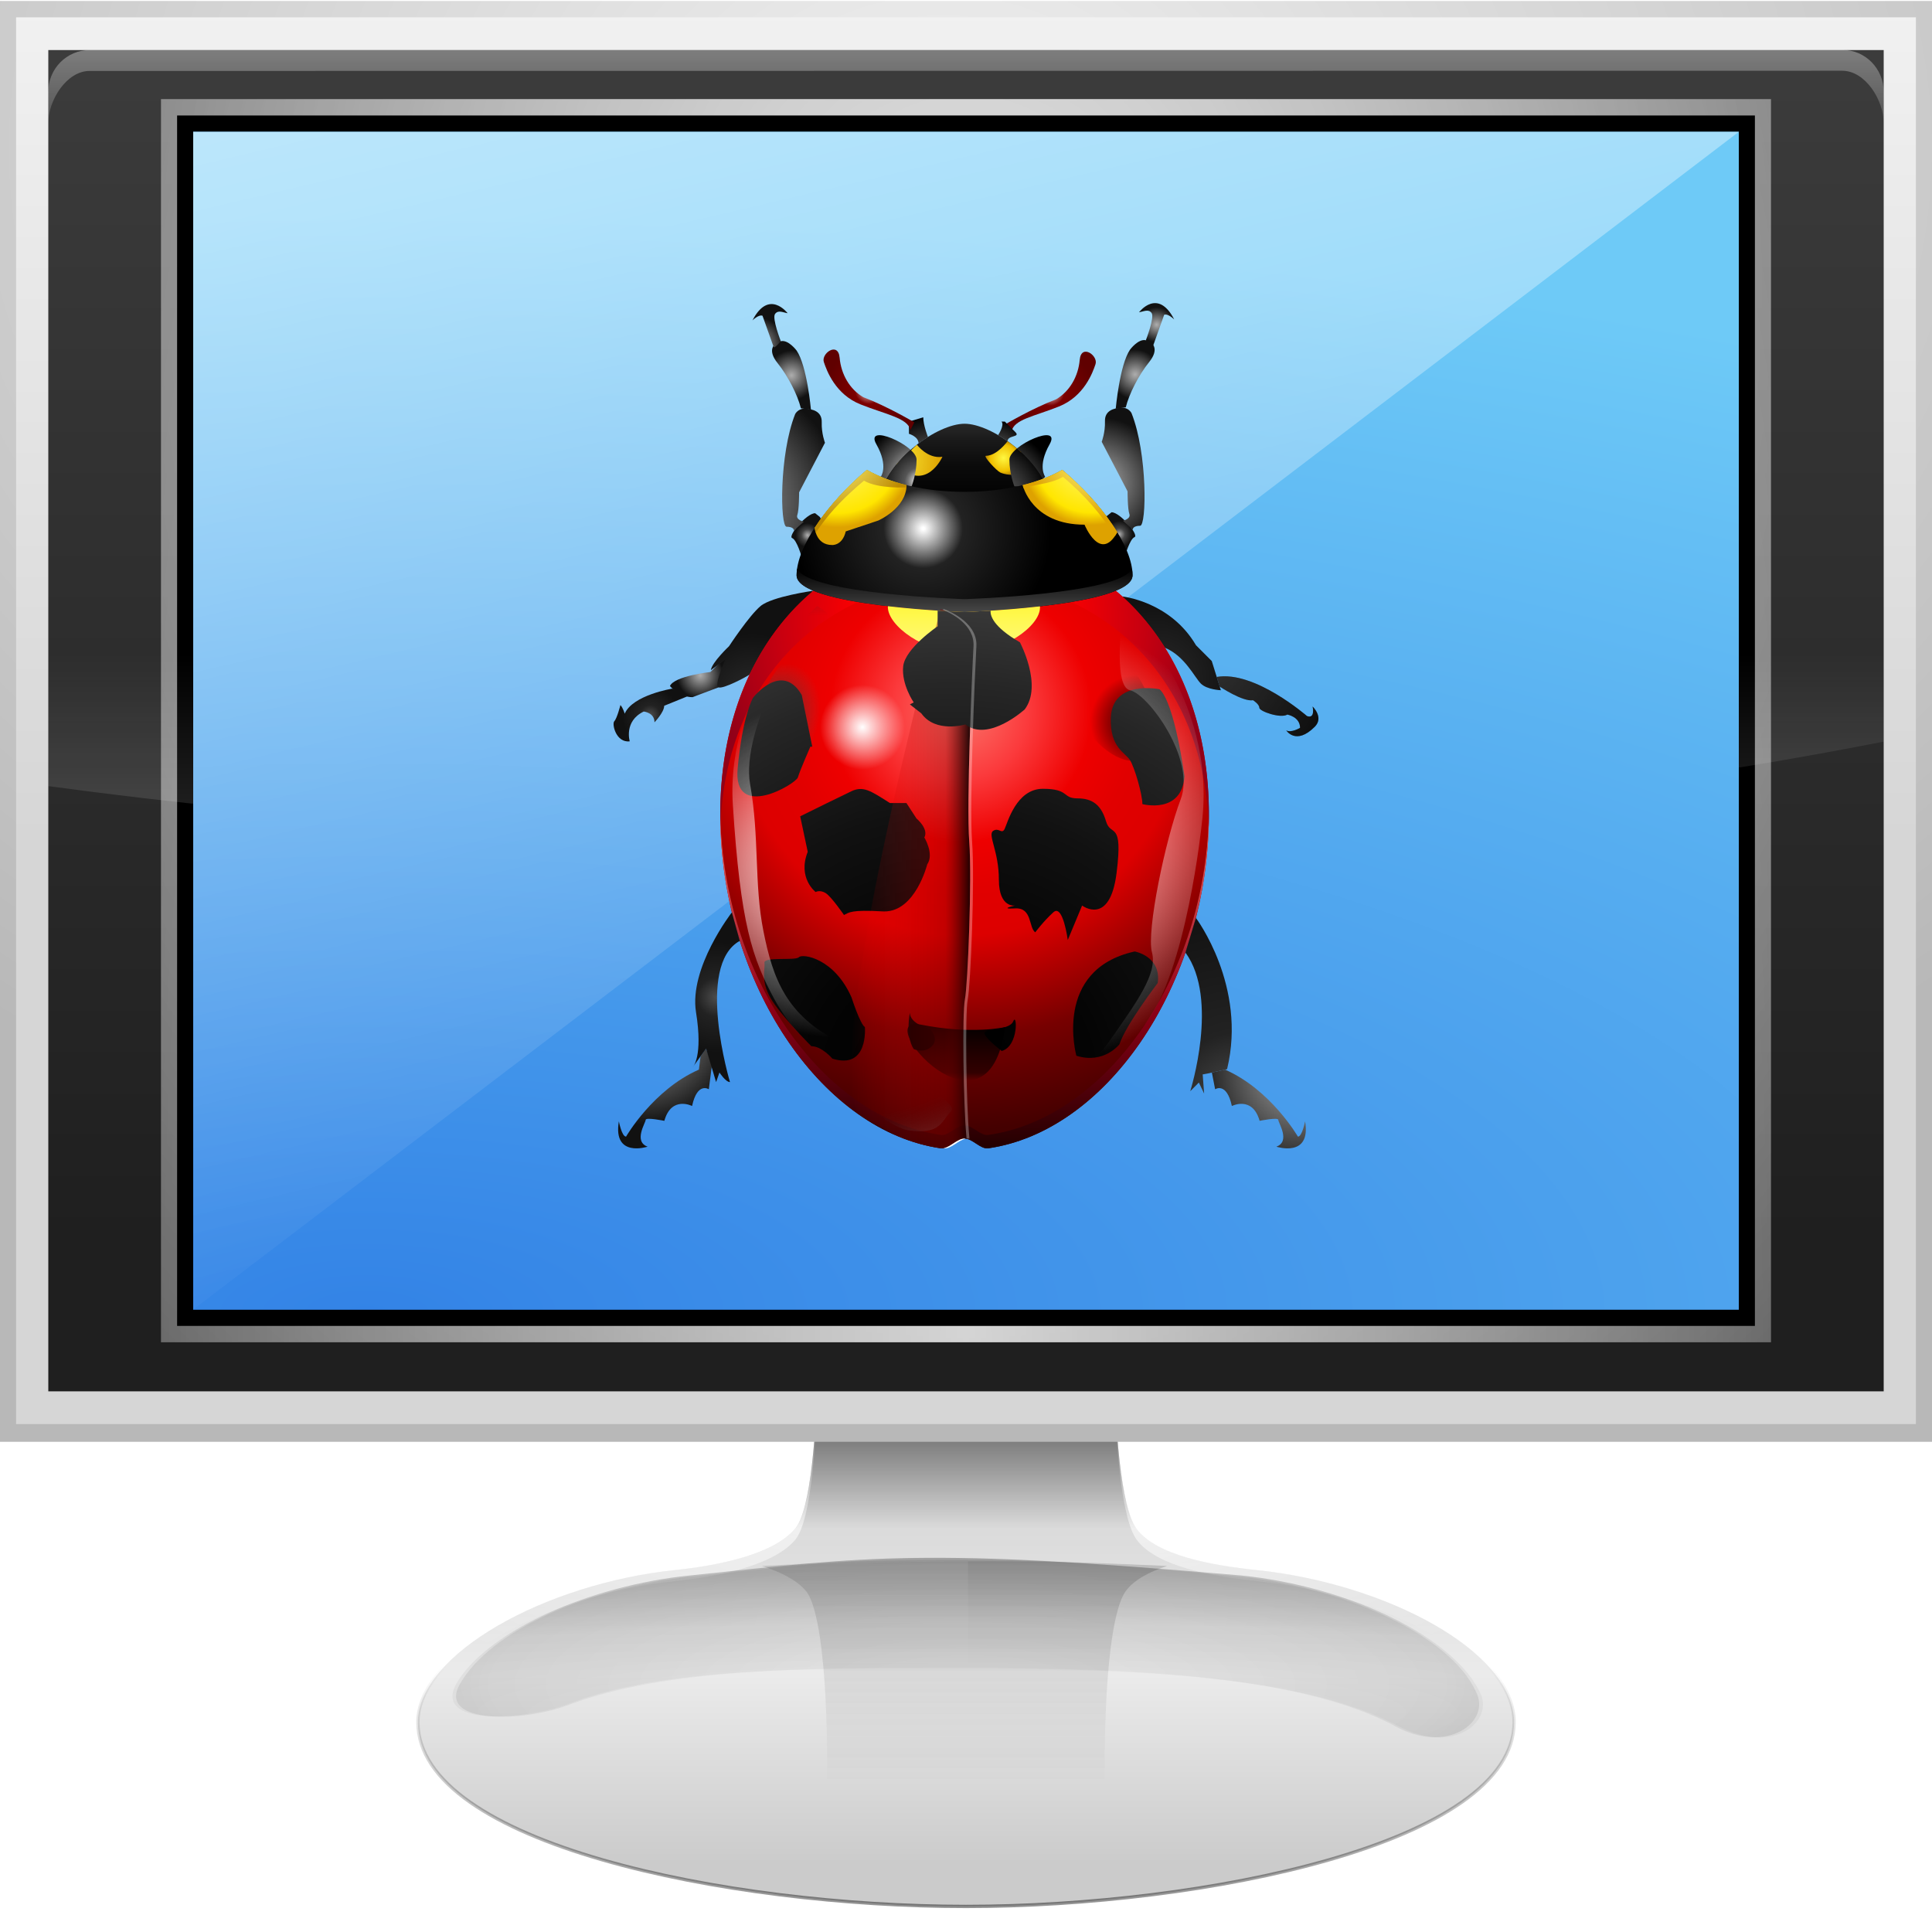 <?xml version="1.0" encoding="UTF-8" standalone="no"?>
<!DOCTYPE svg PUBLIC "-//W3C//DTD SVG 1.1//EN" "http://www.w3.org/Graphics/SVG/1.1/DTD/svg11.dtd">
<svg width="256px" height="256px" version="1.1" xmlns="http://www.w3.org/2000/svg" xmlns:xlink="http://www.w3.org/1999/xlink" xml:space="preserve" xmlns:serif="http://www.serif.com/" style="fill-rule:evenodd;clip-rule:evenodd;">
    <g>
        <g id="wxLogo">
            <g>
                <path d="M127.999,148.699L106.899,156.702C108.763,161.569 109.465,197.672 105.361,202.565C102.514,205.959 95.253,207.44 89.468,208.039C72.19,209.829 55.375,219.207 55.375,228.188C55.375,244.254 96.25,252.613 127.999,252.613C159.567,252.613 200.624,244.254 200.624,228.188C200.624,218.839 183.764,209.829 166.484,208.039C160.701,207.44 153.224,206.134 150.593,202.565C146.432,196.921 147.294,160.934 149.099,156.702L127.999,148.699Z" style="fill:url(#_Linear1);"/>
                <path d="M128.021,148.68L106.921,156.685C107.041,156.995 107.13,157.468 107.238,158.018L128.021,150.152L148.713,158.018C148.827,157.447 148.997,156.976 149.12,156.685L128.021,148.68ZM108.37,179.915C108.254,190.067 107.417,200.123 105.382,202.547C102.535,205.941 95.275,207.422 89.49,208.021C72.21,209.81 55.396,219.19 55.396,228.169C55.396,228.382 55.427,228.603 55.441,228.814C56.444,220.098 72.751,211.226 89.49,209.493C95.275,208.894 102.535,207.413 105.382,204.019C107.515,201.477 108.322,190.551 108.37,179.915ZM147.671,182.951C147.853,192.372 148.695,201.415 150.615,204.019C153.246,207.589 160.721,208.894 166.506,209.493C183.358,211.238 199.752,219.855 200.555,228.952C200.576,228.696 200.646,228.428 200.646,228.169C200.646,218.822 183.785,209.81 166.506,208.021C160.721,207.422 153.246,206.117 150.615,202.547C148.794,200.077 147.91,191.835 147.671,182.951Z" style="fill:url(#_Radial2);"/>
                <g>
                    <g style="filter:url(#_Effect3);">
                        <g>
                            <path d="M100.982,207.498C103.422,208.297 105.567,209.354 106.794,210.817C110.078,214.731 110.071,239.909 108.916,250.043C115.362,250.702 121.878,251.033 128.008,251.033C134.13,251.033 140.593,250.708 147.057,250.043C145.929,240.132 145.876,215.298 149.179,210.817C150.28,209.323 152.286,208.276 154.652,207.498C140.517,206.95 124.816,206.004 100.982,207.498Z" style="fill:url(#_Linear4);"/>
                        </g>
                    </g>
                </g>
                <path d="M127.999,148.699L106.899,156.702C108.763,161.569 109.465,197.672 105.361,202.565C102.514,205.959 95.253,207.44 89.468,208.039L166.486,208.039C160.701,207.44 153.224,206.134 150.593,202.565C146.432,196.921 147.294,160.934 149.099,156.702L127.999,148.699Z" style="fill:url(#_Linear5);"/>
            </g>
            <path d="M127.999,148.699L106.899,156.702C108.763,161.569 109.465,197.672 105.361,202.565C102.514,205.959 95.253,207.44 89.468,208.039C72.19,209.829 55.375,219.207 55.375,228.188C55.375,244.254 96.25,252.613 127.999,252.613C159.567,252.613 200.624,244.254 200.624,228.188C200.624,218.839 183.764,209.829 166.484,208.039C160.701,207.44 153.224,206.134 150.593,202.565C146.432,196.921 147.294,160.934 149.099,156.702L127.999,148.699Z" style="fill:none;fill-rule:nonzero;stroke:url(#_Linear6);stroke-width:0.44px;"/>
            <g>
                <g style="filter:url(#_Effect7);">
                    <g>
                        <path d="M100.982,207.498C103.422,208.297 105.567,209.354 106.794,210.817C110.078,214.731 110.071,239.909 108.916,250.043C115.362,250.702 121.878,251.033 128.008,251.033C134.13,251.033 140.593,250.708 147.057,250.043C145.929,240.132 145.876,215.298 149.179,210.817C150.28,209.323 152.286,208.276 154.652,207.498C140.861,206.799 126.11,206.565 100.982,207.498Z" style="fill:url(#_Linear8);"/>
                    </g>
                </g>
            </g>
            <g>
                <g>
                    <g style="filter:url(#_Effect9);">
                        <g>
                            <path d="M91.436,208.756C78.158,210.096 65.036,215.978 60.728,222.665C56.67,228.964 69.819,227.938 75.358,225.733C87.915,220.982 106.389,221.041 126.969,221.041C151.541,221.041 173.206,222.259 185.185,228.668C192.646,232.659 197.84,228.096 196.202,224.455C192.88,217.075 178.959,210.221 164.434,208.756C122.262,205.096 115.316,206.226 91.436,208.756Z" style="fill:url(#_Radial10);"/>
                        </g>
                    </g>
                </g>
                <g>
                    <g style="filter:url(#_Effect11);">
                        <g>
                            <path d="M91.699,208.908C78.218,210.269 65.039,215.928 60.926,223.165C57.922,228.451 69.309,228.281 75.567,225.829C88.078,221.183 106.454,220.927 126.978,220.927C151.255,220.927 172.577,222.263 184.601,228.585C191.605,232.653 197.751,228.185 195.537,224.086C192.19,216.785 178.331,210.338 164.173,208.908C124.072,204.919 115.946,206.366 91.699,208.908Z" style="fill:url(#_Radial12);"/>
                        </g>
                    </g>
                </g>
                <g style="filter:url(#_Effect13);">
                    <g>
                        <path d="M125.373,206.881C118.372,206.939 110.393,207.129 100.969,207.48C103.409,208.278 105.582,209.374 106.81,210.837C108.645,213.026 109.419,221.847 109.571,230.985L125.871,230.985C127.197,230.985 128.27,229.76 128.27,228.272L128.27,206.881C127.301,206.884 126.382,206.872 125.373,206.881Z" style="fill:url(#_Linear14);"/>
                    </g>
                </g>
            </g>
        </g>
        <rect x="-0" y="0.13" width="256" height="190.916" style="fill:url(#_Radial15);"/>
        <rect x="2.133" y="2.297" width="251.733" height="186.397" style="fill:url(#_Linear16);"/>
        <rect x="6.4" y="6.632" width="243.2" height="177.728" style="fill:url(#_Linear17);"/>
        <path d="M11.878,6.632C8.834,6.632 6.389,9.116 6.389,12.209L6.389,16.359C6.389,13.266 8.834,9.4 11.878,9.4L244.111,9.376C247.155,9.376 249.6,13.243 249.6,16.335L249.6,12.185C249.6,9.092 247.155,6.608 244.111,6.608L11.878,6.632Z" style="fill:url(#_Linear18);fill-rule:nonzero;"/>
        <rect x="21.333" y="13.134" width="213.333" height="164.723" style="fill:url(#_Radial19);"/>
        <rect x="21.333" y="13.134" width="213.333" height="164.723" style="fill:url(#_Radial20);"/>
        <rect x="23.467" y="15.302" width="209.066" height="160.388"/>
        <path d="M11.889,6.658C8.845,6.658 6.4,9.142 6.4,12.235L6.4,104.165C38.577,108.522 72.988,110.936 110.127,110.936C161.6,110.936 208.738,106.29 249.6,98.268L249.6,12.215C249.6,9.125 247.155,6.639 244.111,6.639L11.889,6.658Z" style="fill:url(#_Linear21);fill-rule:nonzero;"/>
        <rect x="25.6" y="17.469" width="204.8" height="156.054" style="fill:url(#_Linear22);"/>
        <rect x="25.6" y="17.469" width="204.8" height="156.054" style="fill:url(#_Radial23);"/>
        <path d="M25.6,17.469L230.4,17.469L25.6,173.523L25.6,17.469Z" style="fill:url(#_Linear24);fill-rule:nonzero;"/>
    </g>
    <g id="bug">
        <path id="path53" d="M173.182,94.882C173.182,94.882 166.253,88.823 161.221,89.697L161.621,90.981C161.621,90.981 164.702,93.021 166.034,92.783C166.034,92.783 166.867,93.305 166.867,93.781C166.867,94.257 169.695,95.232 170.575,94.685C170.575,94.685 172.263,94.971 172.263,96.444C172.263,96.444 171.074,97.157 170.433,96.777C170.433,96.777 171.705,98.81 174.212,96.302C175.46,95.053 173.926,93.616 173.926,93.616C173.926,93.616 174.316,95.294 173.182,94.882Z" style="fill:url(#_Radial25);fill-rule:nonzero;"/>
        <path id="path62" d="M148.719,79.039C148.719,79.039 155.052,79.667 158.475,85.5L160.566,87.592L161.771,91.459C161.771,91.459 159.933,91.395 159.11,90.571C158.285,89.747 156.99,86.93 154.373,85.835L149.51,82.116L148.719,79.039Z" style="fill:url(#_Radial26);fill-rule:nonzero;"/>
        <path id="path71" d="M94.919,88.263L94.137,89.045C94.137,89.045 89.341,89.574 88.771,90.904C88.771,90.904 89.959,92.378 91.767,92.378L95.206,91.079L96.807,86.578L94.919,88.263Z" style="fill:url(#_Radial27);fill-rule:nonzero;"/>
        <path id="path80" d="M107.778,78.277C107.778,78.277 102.305,79.034 100.783,80.302C99.262,81.57 96.6,85.627 96.6,85.627C96.6,85.627 94.318,87.783 94.191,88.797L96.093,87.402C96.093,87.402 94.572,90.826 95.205,91.079C95.839,91.331 98.881,89.684 99.263,89.431C99.642,89.177 107.778,78.277 107.778,78.277Z" style="fill:url(#_Radial28);fill-rule:nonzero;"/>
        <path id="path89" d="M89.097,91.243C89.097,91.243 83.825,92.094 82.779,94.566C82.779,94.566 82.541,93.758 82.208,93.425C82.208,93.425 81.756,95.208 81.4,95.564C81.044,95.921 81.637,98.465 83.444,98.227C83.444,98.227 82.636,95.564 85.298,94.28C85.298,94.28 86.725,94.424 86.725,95.707C86.725,95.707 88.009,94.376 88.009,93.519L91.025,92.293L89.097,91.243Z" style="fill:url(#_Radial29);fill-rule:nonzero;"/>
        <path id="path102" d="M116.71,63.171C116.71,63.171 117.773,61.791 116.125,58.874C114.478,55.957 121.452,59.001 121.452,60.903C121.452,62.805 120.794,64.441 120.794,64.441L118.154,64.581L116.71,63.171Z" style="fill:url(#_Radial30);fill-rule:nonzero;"/>
        <path id="path115" d="M138.491,63.171C138.491,63.171 137.429,61.791 139.077,58.874C140.726,55.957 133.752,59.001 133.752,60.903C133.752,62.805 134.41,64.441 134.41,64.441L137.049,64.581L138.491,63.171Z" style="fill:url(#_Radial31);fill-rule:nonzero;"/>
        <path id="path124" d="M106.236,73.835C106.236,73.835 105.602,71.553 104.968,71.299C104.334,71.046 106.87,68.003 108.011,68.003L108.645,68.51L109.152,69.524L106.236,73.835Z" style="fill:url(#_Radial32);fill-rule:nonzero;"/>
        <path id="path133" d="M149.06,73.708C149.06,73.708 149.694,71.426 150.328,71.173C150.962,70.919 148.426,67.876 147.285,67.876L146.651,68.383L146.144,69.397L149.06,73.708Z" style="fill:url(#_Radial33);fill-rule:nonzero;"/>
        <path id="path146" d="M133.18,56.242C133.18,56.242 136.698,54.151 139.931,52.914C141.737,51.868 142.879,49.871 143.069,47.684C143.259,45.497 145.542,47.113 145.161,48.254C144.782,49.396 143.64,52.533 140.312,53.864C136.983,55.196 134.32,55.576 134.036,57.192L133.18,56.242Z" style="fill:url(#_Radial34);fill-rule:nonzero;"/>
        <path id="path171" d="M116.506,66.054C115.28,72.37 120.225,77.449 127.811,77.449C135.397,77.449 140.34,72.37 139.116,66.054C138.11,60.864 131.383,56.147 127.811,56.147C124.239,56.147 117.513,60.864 116.506,66.054Z" style="fill:url(#_Linear35);fill-rule:nonzero;"/>
        <path id="path188" d="M95.486,110.239C96.367,131.162 109.123,149.896 124.668,152.155C125.705,152.306 126.753,150.862 127.812,150.862C128.87,150.862 129.918,152.306 130.956,152.155C146.5,149.896 159.256,131.162 160.138,110.239C161.137,86.541 146.69,71.173 127.813,71.173C108.934,71.173 94.487,86.541 95.486,110.239Z" style="fill:url(#_Radial36);fill-rule:nonzero;"/>
        <path id="path197" d="M160.136,109.384C159.254,129.848 146.498,148.169 130.954,150.381C129.917,150.527 128.869,149.116 127.81,149.116C126.751,149.116 125.703,150.527 124.666,150.381C109.121,148.169 96.365,129.848 95.484,109.384C95.457,108.769 95.443,108.162 95.439,107.561C95.433,108.442 95.446,109.334 95.484,110.24C96.365,131.163 109.121,149.897 124.666,152.156C125.703,152.307 126.751,150.863 127.81,150.863C128.868,150.863 129.916,152.307 130.954,152.156C146.498,149.897 159.254,131.163 160.136,110.24C160.175,109.335 160.188,108.442 160.181,107.561C160.178,108.162 160.163,108.769 160.136,109.384Z" style="fill:url(#_Linear37);fill-rule:nonzero;"/>
        <path id="path210" d="M127.811,76.752C145.641,76.752 159.517,89.52 160.16,109.531C160.843,86.235 146.499,71.173 127.811,71.173C109.122,71.173 94.779,86.235 95.463,109.531C96.105,89.519 109.98,76.752 127.811,76.752Z" style="fill:url(#_Radial38);fill-rule:nonzero;"/>
        <path id="path219" d="M121.491,58.925C121.491,58.925 122.909,60.84 124.875,60.523C124.875,60.523 122.69,65.439 118.79,61.539L121.491,58.925Z" style="fill:url(#_Radial39);fill-rule:nonzero;"/>
        <path id="path228" d="M132.545,62.615C133.013,62.829 134.447,63.179 134.911,62.563C135.442,61.855 134.867,59.953 135.34,59.952C134.757,59.41 134.14,58.909 133.51,58.462C133.509,58.462 132.103,60.397 130.644,60.397C130.232,60.428 132.078,62.401 132.545,62.615Z" style="fill:url(#_Radial40);fill-rule:nonzero;"/>
        <path id="path241" d="M117.318,63.764L118.153,64.58L120.793,64.44C120.793,64.44 121.451,62.805 121.451,60.902C121.451,60.5 121.137,60.047 120.66,59.61C119.301,60.805 118.099,62.23 117.318,63.764Z" style="fill:url(#_Radial41);fill-rule:nonzero;"/>
        <path id="path254" d="M138.161,63.494C137.337,61.985 136.117,60.589 134.752,59.428C134.159,59.92 133.752,60.445 133.752,60.903C133.752,62.805 134.41,64.441 134.41,64.441L137.049,64.581L138.161,63.494Z" style="fill:url(#_Radial42);fill-rule:nonzero;"/>
        <path id="path263" d="M140.756,62.261C137.676,64.041 133.021,65.175 127.812,65.175C122.603,65.175 117.947,64.041 114.866,62.261C109.678,66.636 105.554,72.405 105.554,76.232C105.554,80.339 127.811,81.1 127.811,81.1C127.811,81.1 150.067,80.339 150.067,76.232C150.067,72.405 145.945,66.637 140.756,62.261Z" style="fill:url(#_Radial43);fill-rule:nonzero;"/>
        <path id="path270" d="M127.811,79.389C127.811,79.389 107.006,78.742 105.627,75.324C105.581,75.636 105.553,75.941 105.553,76.232C105.553,80.339 127.81,81.1 127.81,81.1C127.81,81.1 150.066,80.339 150.066,76.232C150.066,75.94 150.04,75.636 149.994,75.324C148.617,78.742 127.811,79.389 127.811,79.389Z" style="fill:url(#_Linear44);fill-rule:nonzero;"/>
        <path id="path279" d="M158.463,121.632C158.463,121.632 165.259,130.638 162.595,141.668C162.595,141.668 159.583,142.367 159.363,142.367L159.553,144.901L158.855,143.443L157.714,144.586C157.714,144.586 161.578,132.386 157.078,126.218L158.463,121.632Z" style="fill:url(#_Radial45);fill-rule:nonzero;"/>
        <path id="path288" d="M171.978,150.609C171.978,150.609 168.399,144.391 162.326,141.73L160.582,142.123L161.011,144.332C161.011,144.332 162.532,143.317 163.229,146.551C163.229,146.551 165.957,145.156 166.908,148.516C166.908,148.516 169.381,148.008 169.381,148.39C169.381,148.77 171.028,151.245 169.126,151.941C169.126,151.941 173.754,153.463 172.931,148.581C172.929,148.58 172.549,150.609 171.978,150.609Z" style="fill:url(#_Radial46);fill-rule:nonzero;"/>
        <path id="path297" d="M82.955,150.609C82.955,150.609 86.535,144.391 92.605,141.73L92.827,139.964L93.533,138.928L94.35,141.011L93.922,144.331C93.922,144.331 92.401,143.316 91.704,146.55C91.704,146.55 88.977,145.155 88.027,148.515C88.027,148.515 85.554,148.007 85.554,148.389C85.554,148.769 83.906,151.244 85.807,151.94C85.807,151.94 81.18,153.462 82.003,148.58C82.004,148.58 82.384,150.609 82.955,150.609Z" style="fill:url(#_Radial47);fill-rule:nonzero;"/>
        <path id="path306" d="M96.977,120.891C96.977,120.891 91.274,128.23 92.226,134.124C93.176,140.02 91.813,141.384 91.813,141.384L93.556,138.943L94.888,143.382L95.331,142.113C95.331,142.113 96.155,143.382 96.726,143.382C96.726,143.382 92.102,127.955 98.027,124.668L96.977,120.891Z" style="fill:url(#_Radial48);fill-rule:nonzero;"/>
        <path id="path319" d="M122.955,57.899C122.955,57.899 122.338,56.338 122.338,55.292L120.436,55.862L120.436,57.48C120.436,57.48 121.711,57.842 121.711,58.755L122.955,57.899Z" style="fill:url(#_Radial49);fill-rule:nonzero;"/>
        <path id="path332" d="M132.26,57.652C132.26,57.652 133.149,56.306 132.704,55.862L133.148,55.862C133.148,55.862 133.83,56.544 134.543,57.257C135.257,57.971 133.51,57.636 133.51,58.462L132.26,57.652Z" style="fill:url(#_Radial50);fill-rule:nonzero;"/>
        <path id="path345" d="M121.146,55.957C121.146,55.957 117.626,53.865 114.393,52.629C112.586,51.583 111.446,49.586 111.255,47.399C111.065,45.212 108.783,46.828 109.163,47.969C109.543,49.111 110.684,52.248 114.013,53.579C117.342,54.911 120.342,55.386 120.628,57.003L121.146,55.957Z" style="fill:url(#_Radial51);fill-rule:nonzero;"/>
        <path id="path354" d="M105.174,70.175C105.174,70.175 105.079,69.794 104.223,69.794C103.367,69.794 103.224,60.237 105.364,54.864C105.364,54.864 105.744,54.103 106.696,54.151C107.647,54.198 108.931,54.484 108.884,55.957C108.836,57.431 109.311,58.668 109.311,58.668L105.888,65.23C105.888,65.23 105.888,67.56 105.65,68.226C105.413,68.892 106.506,69.129 106.506,69.129L105.175,70.317" style="fill:url(#_Radial52);fill-rule:nonzero;"/>
        <path id="path363" d="M105.554,46.448C105.554,46.448 104.46,44.974 103.461,45.212C102.463,45.45 101.655,46.4 103.033,48.112C104.412,49.824 105.696,52.344 106.124,54.103L107.456,54.293C107.456,54.293 106.932,48.445 105.554,46.448Z" style="fill:url(#_Radial53);fill-rule:nonzero;"/>
        <path id="path372" d="M104.365,41.503C104.365,41.503 101.892,38.223 99.705,42.454C99.705,42.454 100.513,41.646 101.036,41.836C101.036,41.836 102.415,45.687 102.51,45.973C102.605,46.258 103.46,45.212 103.46,45.212C103.46,45.212 102.272,42.169 102.699,41.598C103.129,41.028 103.748,41.408 104.365,41.503Z" style="fill:url(#_Radial54);fill-rule:nonzero;"/>
        <path id="path381" d="M150.122,70.048C150.122,70.048 150.217,69.667 151.073,69.667C151.927,69.667 152.071,60.111 149.931,54.737C149.931,54.737 149.551,53.976 148.6,54.024C147.649,54.071 146.365,54.357 146.413,55.83C146.46,57.304 145.984,58.542 145.984,58.542L149.407,65.103C149.407,65.103 149.407,67.433 149.644,68.098C149.882,68.764 148.789,69.001 148.789,69.001L150.121,70.19" style="fill:url(#_Radial55);fill-rule:nonzero;"/>
        <path id="path390" d="M149.741,46.321C149.741,46.321 150.835,44.847 151.833,45.085C152.832,45.323 153.641,46.274 152.262,47.985C150.882,49.697 149.6,52.217 149.172,53.976L147.84,54.166C147.84,54.166 148.362,48.318 149.741,46.321Z" style="fill:url(#_Radial56);fill-rule:nonzero;"/>
        <path id="path399" d="M150.93,41.376C150.93,41.376 153.402,38.096 155.589,42.327C155.589,42.327 154.78,41.519 154.257,41.709C154.257,41.709 152.879,45.561 152.783,45.846C152.688,46.131 151.832,45.085 151.832,45.085C151.832,45.085 153.02,42.042 152.593,41.471C152.166,40.901 151.548,41.281 150.93,41.376Z" style="fill:url(#_Radial57);fill-rule:nonzero;"/>
        <path id="path406" d="M127.811,81.1C127.811,81.1 122.876,80.931 117.653,80.324C117.651,80.359 117.646,80.393 117.646,80.429C117.646,82.915 122.461,86.514 127.695,86.514C132.93,86.514 137.807,82.978 137.807,80.492C137.807,80.441 137.801,80.393 137.798,80.344C132.64,80.935 127.811,81.1 127.811,81.1Z" style="fill:url(#_Linear58);fill-rule:nonzero;"/>
        <path id="path429" d="M101.931,90.314C99.466,94.607 99.324,99.154 101.614,100.468C103.903,101.782 107.758,99.368 110.223,95.075C112.688,90.783 112.83,86.236 110.541,84.922C108.251,83.607 104.396,86.022 101.931,90.314Z" style="fill:url(#_Radial59);fill-rule:nonzero;"/>
        <path id="path452" d="M151.203,90.314C153.668,94.607 153.81,99.154 151.521,100.468C149.231,101.782 145.376,99.368 142.912,95.075C140.446,90.783 140.305,86.236 142.595,84.922C144.884,83.607 148.738,86.022 151.203,90.314Z" style="fill:url(#_Radial60);fill-rule:nonzero;"/>
        <path id="path465" d="M106.03,108.164C106.03,108.164 106.084,108.138 106.183,108.089C107.05,107.661 111.378,105.521 112.829,104.837C114.391,104.101 115.421,104.833 117.68,106.256C117.757,106.306 117.836,106.355 117.916,106.404L120.105,106.404L121.437,108.451C121.437,108.451 123.101,109.829 122.482,110.97C122.482,110.97 123.814,113.158 122.862,114.537C122.862,114.537 121.294,120.811 117.156,120.77C117.093,120.77 117.029,120.768 116.966,120.764C112.687,120.526 112.544,120.906 111.831,121.241C111.831,121.241 110.167,118.815 109.406,118.339C108.645,117.865 108.074,118.196 108.074,118.196C108.074,118.196 105.649,116.343 107.029,112.872L106.03,108.164Z" style="fill:url(#_Radial61);fill-rule:nonzero;"/>
        <path id="path478" d="M107.63,98.939L106.235,92.093C103.572,87.529 99.768,92.473 99.768,92.473C99.768,92.473 98.374,94.881 97.74,101.856C97.106,108.83 105.474,103.883 105.727,102.998C105.98,102.11 107.375,98.939 107.375,98.939L107.63,98.939Z" style="fill:url(#_Radial62);fill-rule:nonzero;"/>
        <path id="path491" d="M156.952,102.871C156.952,102.871 155.685,93.234 153.657,91.331C153.657,91.331 147.354,90.027 147.19,95.135C147.063,99.066 149.09,99.701 149.726,100.713C150.36,101.728 151.373,105.279 151.373,106.547C151.374,106.548 156.572,107.941 156.952,102.871Z" style="fill:url(#_Radial63);fill-rule:nonzero;"/>
        <path id="path504" d="M102.051,132.159C100.783,129.877 101.417,128.483 101.29,127.595C101.164,126.708 105.348,127.341 105.855,126.836C106.362,126.326 110.546,126.962 112.829,132.159C112.829,132.159 113.969,135.71 114.603,136.091C114.603,136.091 115.111,141.796 110.293,140.275C110.293,140.275 108.898,138.626 107.503,138.626C107.504,138.625 103.319,134.441 102.051,132.159Z" style="fill:url(#_Radial64);fill-rule:nonzero;"/>
        <path id="path517" d="M142.625,139.893C142.625,139.893 139.456,128.484 150.36,126.074C150.36,126.074 153.91,126.709 153.403,130.26C153.403,130.26 149.217,135.711 148.331,138.372C148.331,138.371 146.303,141.035 142.625,139.893Z" style="fill:url(#_Radial65);fill-rule:nonzero;"/>
        <path id="path530" d="M121.071,139.007C121.071,139.007 122.466,139.642 123.479,138.625C124.494,137.612 123.226,136.343 123.226,136.343C123.226,136.343 120.563,135.71 120.563,134.189C120.564,134.188 119.929,137.231 121.071,139.007Z" style="fill:url(#_Radial66);fill-rule:nonzero;"/>
        <path id="path543" d="M132.735,139.26C132.735,139.26 130.707,137.739 130.454,136.978C130.201,136.217 133.75,136.599 134.258,135.331C134.764,134.062 135.018,138.625 132.735,139.26Z" style="fill:url(#_Radial67);fill-rule:nonzero;"/>
        <path id="path556" d="M137.174,123.539C136.286,122.904 136.794,120.24 134.512,120.368C132.229,120.496 134.512,119.988 134.512,119.988C134.512,119.988 132.356,120.368 132.356,116.564C132.356,112.761 130.835,110.605 131.595,110.098C132.356,109.59 132.736,110.605 133.116,109.844C133.496,109.083 134.637,104.519 138.187,104.519C141.737,104.519 140.724,105.787 142.752,105.787C144.781,105.787 145.922,106.676 146.556,108.83C147.19,110.987 148.837,108.577 147.951,115.678C147.063,122.779 143.386,119.989 143.386,119.989L141.485,124.552C141.485,124.552 140.851,119.736 139.584,120.875C138.314,122.016 137.174,123.539 137.174,123.539Z" style="fill:url(#_Radial68);fill-rule:nonzero;"/>
        <path id="path565" d="M108.582,68.996L107.959,69.911C107.958,69.911 107.958,69.912 107.958,69.912C107.958,69.912 108.077,72.217 110.263,72.217C110.263,72.217 111.622,72.316 112.067,70.413L116.377,68.973C116.377,68.973 120.114,67.347 120.114,64.284L120.11,64.281C118.087,63.781 116.303,63.093 114.865,62.262C112.431,64.314 110.231,66.674 108.582,68.996Z" style="fill:url(#_Radial69);fill-rule:nonzero;"/>
        <path id="path572" d="M108.582,69.884C110.231,67.562 112.042,65.745 114.478,63.693C116.391,64.798 120.057,64.581 120.057,64.581C120.057,64.768 120.041,64.951 120.015,65.131C120.079,64.862 120.115,64.58 120.115,64.284L120.111,64.281C118.088,63.781 116.304,63.093 114.866,62.262C112.432,64.315 110.232,66.675 108.582,68.997L107.959,69.912C107.958,69.912 107.958,69.913 107.958,69.913C107.958,69.913 107.975,70.213 108.097,70.596L108.582,69.884Z" style="fill:url(#_Radial70);fill-rule:nonzero;"/>
        <path id="path581" d="M140.756,62.261C139.32,63.091 137.536,63.779 135.518,64.279L135.514,64.281C135.514,64.281 136.667,69.524 143.704,69.524C143.704,69.524 145.794,74.622 148.046,70.52C146.346,67.728 143.727,64.766 140.756,62.261Z" style="fill:url(#_Radial71);fill-rule:nonzero;"/>
        <path id="path588" d="M135.906,64.58C137.925,64.08 139.414,64.016 140.851,63.185C143.782,65.657 146.03,68.291 147.721,71.044C147.828,70.888 147.937,70.717 148.045,70.52C146.346,67.728 143.727,64.766 140.755,62.261C139.319,63.091 137.535,63.779 135.517,64.279L135.513,64.281C135.513,64.281 135.551,64.446 135.648,64.714L135.906,64.58Z" style="fill:url(#_Radial72);fill-rule:nonzero;"/>
        <path id="path632" d="M108.264,80.302C108.264,80.302 96.092,90.953 97.107,106.676C98.121,122.397 99.643,126.962 102.686,132.541C105.729,138.118 116.205,149.19 120.437,149.784C124.668,150.381 124.748,148.515 126.016,147.247C127.283,145.979 118.407,141.668 111.307,138.118C104.206,134.569 102.431,129.751 101.164,123.411C99.896,117.071 100.656,110.987 99.389,103.884C98.121,96.784 105.981,82.584 108.771,82.331C111.561,82.077 108.264,80.302 108.264,80.302Z" style="fill:url(#_Radial73);fill-rule:nonzero;"/>
        <path id="path666" d="M133.18,136.101C133.18,136.101 128.804,137.127 121.958,135.758C115.111,134.392 130.898,152.856 133.18,136.101Z" style="fill:url(#_Linear74);fill-rule:nonzero;"/>
        <path id="path693" d="M124.621,80.682C124.621,80.682 107.7,143.577 114.237,147.983L118.789,150.479C120.689,151.291 122.655,151.863 124.667,152.155C125.704,152.306 126.752,150.862 127.811,150.862C127.899,150.862 127.988,150.876 128.077,150.893C128.066,150.757 128.057,150.625 128.044,150.481C127.664,146.486 127.474,134.315 127.855,132.413C128.234,130.512 128.805,116.438 128.426,111.492C128.045,106.548 128.805,89.05 128.996,85.627C129.185,82.204 124.621,80.682 124.621,80.682Z" style="fill:url(#_Linear75);fill-rule:nonzero;"/>
        <path id="path706" d="M131.258,80.919C129.19,81.053 127.812,81.1 127.812,81.1C127.812,81.1 126.379,81.051 124.241,80.911L124.241,82.988C124.241,82.988 119.93,85.907 119.676,88.296C119.423,90.684 121.072,93.073 121.072,93.073L120.565,93.338L122.086,94.532C123.987,97.187 127.918,95.991 127.918,95.991C130.961,98.381 135.78,94 135.78,94C138.188,90.815 135.146,85.109 135.146,85.109C131.546,83.029 131.202,81.539 131.258,80.919Z" style="fill:url(#_Radial76);fill-rule:nonzero;"/>
        <circle id="circle651" cx="114.921" cy="96.467" r="11.792" style="fill:url(#_Radial77);"/>
        <path id="path708" d="M127.811,150.862C126.869,150.862 125.934,152.005 125.008,152.148C125.02,152.151 125.035,152.153 125.048,152.155C126.015,152.295 126.991,151.051 127.978,150.882C127.922,150.874 127.866,150.862 127.811,150.862Z" style="fill:white;fill-rule:nonzero;"/>
        <path id="path710" d="M125.002,80.682C125.002,80.682 124.989,80.728 124.966,80.814C126.024,81.249 129.154,82.779 128.996,85.626C128.805,89.049 128.044,106.547 128.426,111.491C128.805,116.437 128.235,130.511 127.855,132.412C127.475,134.314 127.664,146.485 128.044,150.48C128.057,150.617 128.065,150.741 128.075,150.871C128.115,150.867 128.152,150.861 128.191,150.861C128.28,150.861 128.368,150.875 128.457,150.892C128.446,150.756 128.437,150.624 128.425,150.48C128.044,146.485 127.854,134.314 128.234,132.412C128.615,130.511 129.186,116.437 128.805,111.491C128.426,106.547 129.186,89.049 129.376,85.626C129.566,82.203 125.002,80.682 125.002,80.682Z" style="fill:white;fill-opacity:0.3;fill-rule:nonzero;"/>
        <path id="path712" d="M173.927,93.615C173.927,93.615 174.317,95.294 173.183,94.882C173.183,94.882 166.254,88.823 161.222,89.697L161.622,90.981C161.622,90.981 164.703,93.021 166.035,92.783C166.035,92.783 166.868,93.305 166.868,93.781C166.868,94.257 169.696,95.232 170.576,94.685C170.576,94.685 172.264,94.971 172.264,96.444C172.264,96.444 171.075,97.157 170.434,96.777C170.434,96.777 171.706,98.81 174.213,96.302C175.461,95.052 173.927,93.615 173.927,93.615Z" style="fill-opacity:0.3;fill-rule:nonzero;"/>
        <path id="path714" d="M91.94,141.206L91.814,141.384C91.813,141.384 91.864,141.331 91.94,141.206Z" style="fill-opacity:0.3;fill-rule:nonzero;"/>
        <path id="path6763" d="M148.839,80.556C148.839,80.556 161.392,92.202 159.236,109.212C159.236,109.212 157.206,128.99 151.628,135.838C151.628,135.838 143.007,148.262 135.399,149.024C135.399,149.024 131.341,150.294 129.82,146.995C129.82,146.995 128.553,147.248 133.625,145.98C138.696,144.713 143.514,142.939 147.064,137.867C150.614,132.795 153.404,128.991 152.642,126.202C151.882,123.412 154.418,111.239 156.446,105.916C158.475,100.59 152.136,91.968 149.727,91.46C147.318,90.952 148.839,80.556 148.839,80.556Z" style="fill:url(#_Radial78);fill-rule:nonzero;"/>
    </g>
    <defs>
        <linearGradient id="_Linear1" x1="0" y1="0" x2="1" y2="0" gradientUnits="userSpaceOnUse" gradientTransform="matrix(3.84534e-15,63.802,-62.799,3.90677e-15,134.005,182.962)"><stop offset="0" style="stop-color:rgb(202,202,202);stop-opacity:1"/><stop offset="0.61" style="stop-color:rgb(235,235,235);stop-opacity:1"/><stop offset="1" style="stop-color:rgb(203,203,203);stop-opacity:1"/></linearGradient>
        <radialGradient id="_Radial2" cx="0" cy="0" r="1" gradientUnits="userSpaceOnUse" gradientTransform="matrix(92.091,-1.561,0.659,40.13,128.021,188.816)"><stop offset="0" style="stop-color:white;stop-opacity:1"/><stop offset="1" style="stop-color:white;stop-opacity:0"/></radialGradient>
        <filter id="_Effect3" filterUnits="userSpaceOnUse" x="96.844" y="202.557" width="61.945" height="52.614">
            <feGaussianBlur in="SourceGraphic" stdDeviation="0.69"/>
        </filter>
        <linearGradient id="_Linear4" x1="0" y1="0" x2="1" y2="0" gradientUnits="userSpaceOnUse" gradientTransform="matrix(2.63657e-15,43.746,-43.059,2.67869e-15,134.69,192.662)"><stop offset="0" style="stop-color:black;stop-opacity:0.12"/><stop offset="1" style="stop-color:black;stop-opacity:0"/></linearGradient>
        <linearGradient id="_Linear5" x1="0" y1="0" x2="1" y2="0" gradientUnits="userSpaceOnUse" gradientTransform="matrix(1.748e-15,29.003,-28.547,1.77593e-15,135.425,173.423)"><stop offset="0" style="stop-color:black;stop-opacity:1"/><stop offset="1" style="stop-color:black;stop-opacity:0"/></linearGradient>
        <linearGradient id="_Linear6" x1="0" y1="0" x2="1" y2="0" gradientUnits="userSpaceOnUse" gradientTransform="matrix(2.4579e-15,-40.782,40.141,2.49716e-15,143.778,261.547)"><stop offset="0" style="stop-color:rgb(5,5,5);stop-opacity:0.55"/><stop offset="1" style="stop-color:rgb(5,5,5);stop-opacity:0"/></linearGradient>
        <filter id="_Effect7" filterUnits="userSpaceOnUse" x="96.844" y="202.745" width="61.945" height="52.425">
            <feGaussianBlur in="SourceGraphic" stdDeviation="0.69"/>
        </filter>
        <linearGradient id="_Linear8" x1="0" y1="0" x2="1" y2="0" gradientUnits="userSpaceOnUse" gradientTransform="matrix(2.63657e-15,43.746,-43.059,2.67869e-15,134.69,192.662)"><stop offset="0" style="stop-color:black;stop-opacity:0.12"/><stop offset="1" style="stop-color:black;stop-opacity:0"/></linearGradient>
        <filter id="_Effect9" filterUnits="userSpaceOnUse" x="56.272" y="202.724" width="143.925" height="31.184">
            <feGaussianBlur in="SourceGraphic" stdDeviation="0.615"/>
        </filter>
        <radialGradient id="_Radial10" cx="0" cy="0" r="1" gradientUnits="userSpaceOnUse" gradientTransform="matrix(194.9,6.81397e-06,-6.88355e-07,22.413,128.234,226.987)"><stop offset="0" style="stop-color:black;stop-opacity:0"/><stop offset="0.53" style="stop-color:black;stop-opacity:0.06"/><stop offset="1" style="stop-color:black;stop-opacity:0.27"/></radialGradient>
        <filter id="_Effect11" filterUnits="userSpaceOnUse" x="56.712" y="202.711" width="143.002" height="31.197">
            <feGaussianBlur in="SourceGraphic" stdDeviation="0.62"/>
        </filter>
        <radialGradient id="_Radial12" cx="0" cy="0" r="1" gradientUnits="userSpaceOnUse" gradientTransform="matrix(126.466,-8.11804e-06,2.05023e-06,33.734,128.213,223.209)"><stop offset="0" style="stop-color:black;stop-opacity:0"/><stop offset="0.5" style="stop-color:black;stop-opacity:0.06"/><stop offset="1" style="stop-color:black;stop-opacity:0.27"/></radialGradient>
        <filter id="_Effect13" filterUnits="userSpaceOnUse" x="97.092" y="203" width="35.055" height="31.862">
            <feGaussianBlur in="SourceGraphic" stdDeviation="0.646"/>
        </filter>
        <linearGradient id="_Linear14" x1="0" y1="0" x2="1" y2="0" gradientUnits="userSpaceOnUse" gradientTransform="matrix(2.05743e-15,34.137,-33.6,2.0903e-15,134.69,188.499)"><stop offset="0" style="stop-color:white;stop-opacity:0.15"/><stop offset="1" style="stop-color:white;stop-opacity:0"/></linearGradient>
        <radialGradient id="_Radial15" cx="0" cy="0" r="1" gradientUnits="userSpaceOnUse" gradientTransform="matrix(200.188,-6.1121e-06,4.01066e-06,149.416,124.936,19.498)"><stop offset="0" style="stop-color:rgb(239,239,239);stop-opacity:1"/><stop offset="1" style="stop-color:rgb(184,184,184);stop-opacity:1"/></radialGradient>
        <linearGradient id="_Linear16" x1="0" y1="0" x2="1" y2="0" gradientUnits="userSpaceOnUse" gradientTransform="matrix(1.01943e-14,-169.146,166.486,1.03572e-14,155.234,111.33)"><stop offset="0" style="stop-color:rgb(214,214,214);stop-opacity:1"/><stop offset="1" style="stop-color:white;stop-opacity:1"/></linearGradient>
        <linearGradient id="_Linear17" x1="0" y1="0" x2="1" y2="0" gradientUnits="userSpaceOnUse" gradientTransform="matrix(1.16791e-14,-193.781,190.734,1.18657e-14,182.468,164.781)"><stop offset="0" style="stop-color:rgb(31,31,31);stop-opacity:1"/><stop offset="1" style="stop-color:rgb(66,66,66);stop-opacity:1"/></linearGradient>
        <linearGradient id="_Linear18" x1="0" y1="0" x2="1" y2="0" gradientUnits="userSpaceOnUse" gradientTransform="matrix(2.92966e-15,48.609,-47.845,2.97647e-15,117.628,-25.598)"><stop offset="0" style="stop-color:white;stop-opacity:1"/><stop offset="1" style="stop-color:white;stop-opacity:0"/></linearGradient>
        <radialGradient id="_Radial19" cx="0" cy="0" r="1" gradientUnits="userSpaceOnUse" gradientTransform="matrix(228.77,0,3.32799e-06,267.034,128,38.85)"><stop offset="0" style="stop-color:white;stop-opacity:0.71"/><stop offset="1" style="stop-color:white;stop-opacity:0"/></radialGradient>
        <radialGradient id="_Radial20" cx="0" cy="0" r="1" gradientUnits="userSpaceOnUse" gradientTransform="matrix(136.174,-8.4529e-06,2.1632e-05,379.093,128,178.595)"><stop offset="0" style="stop-color:white;stop-opacity:0.71"/><stop offset="1" style="stop-color:white;stop-opacity:0"/></radialGradient>
        <linearGradient id="_Linear21" x1="0" y1="0" x2="1" y2="0" gradientUnits="userSpaceOnUse" gradientTransform="matrix(1.03658e-14,-171.991,169.287,1.05314e-14,275.345,258.598)"><stop offset="0" style="stop-color:white;stop-opacity:1"/><stop offset="1" style="stop-color:white;stop-opacity:0"/></linearGradient>
        <linearGradient id="_Linear22" x1="0" y1="0" x2="1" y2="0.012" gradientUnits="userSpaceOnUse" gradientTransform="matrix(58.609,-136.137,133.996,59.545,111.13,175.828)"><stop offset="0" style="stop-color:rgb(51,131,230);stop-opacity:1"/><stop offset="1" style="stop-color:rgb(110,202,247);stop-opacity:1"/></linearGradient>
        <radialGradient id="_Radial23" cx="0" cy="0" r="1" gradientUnits="userSpaceOnUse" gradientTransform="matrix(405.866,0,0,144.85,46.4,173.523)"><stop offset="0" style="stop-color:rgb(51,131,230);stop-opacity:1"/><stop offset="1" style="stop-color:rgb(110,202,247);stop-opacity:1"/></radialGradient>
        <linearGradient id="_Linear24" x1="0" y1="0" x2="1" y2="-0.007" gradientUnits="userSpaceOnUse" gradientTransform="matrix(62.174,287.188,-282.672,63.167,99.401,-139.012)"><stop offset="0" style="stop-color:white;stop-opacity:1"/><stop offset="1" style="stop-color:white;stop-opacity:0"/></linearGradient>
        <radialGradient id="_Radial25" cx="0" cy="0" r="1" gradientUnits="userSpaceOnUse" gradientTransform="matrix(19.097,0,0,19.097,160.947,88.099)"><stop offset="0" style="stop-color:rgb(68,68,68);stop-opacity:1"/><stop offset="0.89" style="stop-color:rgb(17,17,17);stop-opacity:1"/><stop offset="1" style="stop-color:rgb(17,17,17);stop-opacity:1"/></radialGradient>
        <radialGradient id="_Radial26" cx="0" cy="0" r="1" gradientUnits="userSpaceOnUse" gradientTransform="matrix(11.823,0,0,11.823,153.15,90.192)"><stop offset="0" style="stop-color:rgb(73,73,73);stop-opacity:1"/><stop offset="0.02" style="stop-color:rgb(73,73,73);stop-opacity:1"/><stop offset="0.31" style="stop-color:rgb(34,34,34);stop-opacity:1"/><stop offset="0.89" style="stop-color:rgb(17,17,17);stop-opacity:1"/><stop offset="1" style="stop-color:rgb(17,17,17);stop-opacity:1"/></radialGradient>
        <radialGradient id="_Radial27" cx="0" cy="0" r="1" gradientUnits="userSpaceOnUse" gradientTransform="matrix(3.504,0,0,3.504,92.788,89.478)"><stop offset="0" style="stop-color:rgb(170,170,170);stop-opacity:1"/><stop offset="0.02" style="stop-color:rgb(170,170,170);stop-opacity:1"/><stop offset="0.89" style="stop-color:rgb(17,17,17);stop-opacity:1"/><stop offset="1" style="stop-color:rgb(17,17,17);stop-opacity:1"/></radialGradient>
        <radialGradient id="_Radial28" cx="0" cy="0" r="1" gradientUnits="userSpaceOnUse" gradientTransform="matrix(9.594,0,0,9.594,99.769,92.473)"><stop offset="0" style="stop-color:rgb(73,73,73);stop-opacity:1"/><stop offset="0.02" style="stop-color:rgb(73,73,73);stop-opacity:1"/><stop offset="0.31" style="stop-color:rgb(34,34,34);stop-opacity:1"/><stop offset="0.89" style="stop-color:rgb(17,17,17);stop-opacity:1"/><stop offset="1" style="stop-color:rgb(17,17,17);stop-opacity:1"/></radialGradient>
        <radialGradient id="_Radial29" cx="0" cy="0" r="1" gradientUnits="userSpaceOnUse" gradientTransform="matrix(4.236,0,0,4.236,86.164,94.743)"><stop offset="0" style="stop-color:rgb(73,73,73);stop-opacity:1"/><stop offset="0.02" style="stop-color:rgb(73,73,73);stop-opacity:1"/><stop offset="0.31" style="stop-color:rgb(34,34,34);stop-opacity:1"/><stop offset="0.89" style="stop-color:rgb(17,17,17);stop-opacity:1"/><stop offset="1" style="stop-color:rgb(17,17,17);stop-opacity:1"/></radialGradient>
        <radialGradient id="_Radial30" cx="0" cy="0" r="1" gradientUnits="userSpaceOnUse" gradientTransform="matrix(7.577,0,0,7.577,121.768,63.439)"><stop offset="0" style="stop-color:white;stop-opacity:1"/><stop offset="0.17" style="stop-color:rgb(204,204,204);stop-opacity:1"/><stop offset="0.46" style="stop-color:rgb(119,119,119);stop-opacity:1"/><stop offset="0.59" style="stop-color:rgb(85,85,85);stop-opacity:1"/><stop offset="1" style="stop-color:black;stop-opacity:1"/></radialGradient>
        <radialGradient id="_Radial31" cx="0" cy="0" r="1" gradientUnits="userSpaceOnUse" gradientTransform="matrix(10.221,0,0,10.221,130.327,66.609)"><stop offset="0" style="stop-color:white;stop-opacity:1"/><stop offset="0.17" style="stop-color:rgb(204,204,204);stop-opacity:1"/><stop offset="0.46" style="stop-color:rgb(119,119,119);stop-opacity:1"/><stop offset="0.59" style="stop-color:rgb(85,85,85);stop-opacity:1"/><stop offset="1" style="stop-color:black;stop-opacity:1"/></radialGradient>
        <radialGradient id="_Radial32" cx="0" cy="0" r="1" gradientUnits="userSpaceOnUse" gradientTransform="matrix(2.559,0,0,2.559,107.01,70.919)"><stop offset="0" style="stop-color:rgb(170,170,170);stop-opacity:1"/><stop offset="0.02" style="stop-color:rgb(170,170,170);stop-opacity:1"/><stop offset="0.31" style="stop-color:rgb(68,68,68);stop-opacity:1"/><stop offset="0.62" style="stop-color:rgb(17,17,17);stop-opacity:1"/><stop offset="1" style="stop-color:rgb(17,17,17);stop-opacity:1"/></radialGradient>
        <radialGradient id="_Radial33" cx="0" cy="0" r="1" gradientUnits="userSpaceOnUse" gradientTransform="matrix(2.558,0,0,2.558,148.286,70.792)"><stop offset="0" style="stop-color:rgb(170,170,170);stop-opacity:1"/><stop offset="0.02" style="stop-color:rgb(170,170,170);stop-opacity:1"/><stop offset="0.31" style="stop-color:rgb(68,68,68);stop-opacity:1"/><stop offset="0.69" style="stop-color:rgb(17,17,17);stop-opacity:1"/><stop offset="1" style="stop-color:rgb(17,17,17);stop-opacity:1"/></radialGradient>
        <radialGradient id="_Radial34" cx="0" cy="0" r="1" gradientUnits="userSpaceOnUse" gradientTransform="matrix(5.665,0,0,5.665,139.192,51.897)"><stop offset="0" style="stop-color:white;stop-opacity:1"/><stop offset="0.16" style="stop-color:rgb(186,120,120);stop-opacity:1"/><stop offset="0.28" style="stop-color:rgb(141,34,34);stop-opacity:1"/><stop offset="0.33" style="stop-color:rgb(124,0,0);stop-opacity:1"/><stop offset="1" style="stop-color:rgb(96,0,0);stop-opacity:1"/></radialGradient>
        <linearGradient id="_Linear35" x1="0" y1="0" x2="1" y2="0" gradientUnits="userSpaceOnUse" gradientTransform="matrix(1.98753e-15,32.459,-32.459,1.98753e-15,127.81,43.024)"><stop offset="0" style="stop-color:white;stop-opacity:1"/><stop offset="0.02" style="stop-color:rgb(240,240,240);stop-opacity:1"/><stop offset="0.08" style="stop-color:rgb(190,190,190);stop-opacity:1"/><stop offset="0.15" style="stop-color:rgb(145,145,145);stop-opacity:1"/><stop offset="0.22" style="stop-color:rgb(106,106,106);stop-opacity:1"/><stop offset="0.3" style="stop-color:rgb(73,73,73);stop-opacity:1"/><stop offset="0.38" style="stop-color:rgb(46,46,46);stop-opacity:1"/><stop offset="0.47" style="stop-color:rgb(26,26,26);stop-opacity:1"/><stop offset="0.57" style="stop-color:rgb(11,11,11);stop-opacity:1"/><stop offset="0.69" style="stop-color:rgb(3,3,3);stop-opacity:1"/><stop offset="0.88" style="stop-color:black;stop-opacity:1"/><stop offset="1" style="stop-color:black;stop-opacity:1"/></linearGradient>
        <radialGradient id="_Radial36" cx="0" cy="0" r="1" gradientUnits="userSpaceOnUse" gradientTransform="matrix(56.048,0,0,56.048,127.28,94.248)"><stop offset="0" style="stop-color:rgb(250,116,107);stop-opacity:1"/><stop offset="0.16" style="stop-color:rgb(251,58,60);stop-opacity:1"/><stop offset="0.31" style="stop-color:rgb(238,0,0);stop-opacity:1"/><stop offset="0.42" style="stop-color:rgb(225,0,0);stop-opacity:1"/><stop offset="0.53" style="stop-color:rgb(221,0,0);stop-opacity:1"/><stop offset="0.77" style="stop-color:rgb(119,0,0);stop-opacity:1"/><stop offset="0.99" style="stop-color:rgb(68,0,0);stop-opacity:1"/><stop offset="1" style="stop-color:rgb(68,0,0);stop-opacity:1"/></radialGradient>
        <linearGradient id="_Linear37" x1="0" y1="0" x2="1" y2="0" gradientUnits="userSpaceOnUse" gradientTransform="matrix(2.7313e-15,44.605,-44.605,2.7313e-15,127.811,107.56)"><stop offset="0" style="stop-color:rgb(250,116,107);stop-opacity:1"/><stop offset="0.57" style="stop-color:rgb(145,0,24);stop-opacity:1"/><stop offset="1" style="stop-color:rgb(34,0,0);stop-opacity:1"/></linearGradient>
        <radialGradient id="_Radial38" cx="0" cy="0" r="1" gradientUnits="userSpaceOnUse" gradientTransform="matrix(36.043,0,0,36.043,127.28,82.101)"><stop offset="0" style="stop-color:rgb(250,116,107);stop-opacity:1"/><stop offset="0.12" style="stop-color:rgb(250,116,107);stop-opacity:1"/><stop offset="0.24" style="stop-color:rgb(251,58,60);stop-opacity:1"/><stop offset="0.36" style="stop-color:rgb(255,0,0);stop-opacity:1"/><stop offset="0.67" style="stop-color:rgb(199,0,16);stop-opacity:1"/><stop offset="0.94" style="stop-color:rgb(145,0,24);stop-opacity:1"/><stop offset="1" style="stop-color:rgb(145,0,24);stop-opacity:1"/></radialGradient>
        <radialGradient id="_Radial39" cx="0" cy="0" r="1" gradientUnits="userSpaceOnUse" gradientTransform="matrix(9.573,0,0,9.573,117.52,60.903)"><stop offset="0" style="stop-color:rgb(255,247,64);stop-opacity:1"/><stop offset="0.76" style="stop-color:rgb(222,162,0);stop-opacity:1"/><stop offset="1" style="stop-color:rgb(189,138,0);stop-opacity:1"/></radialGradient>
        <radialGradient id="_Radial40" cx="0" cy="0" r="1" gradientUnits="userSpaceOnUse" gradientTransform="matrix(2.302,0,0,2.302,132.962,60.685)"><stop offset="0" style="stop-color:rgb(255,247,64);stop-opacity:1"/><stop offset="0.76" style="stop-color:rgb(240,192,0);stop-opacity:1"/><stop offset="1" style="stop-color:rgb(189,138,0);stop-opacity:1"/></radialGradient>
        <radialGradient id="_Radial41" cx="0" cy="0" r="1" gradientUnits="userSpaceOnUse" gradientTransform="matrix(5.458,0,0,5.458,121.686,63.76)"><stop offset="0" style="stop-color:white;stop-opacity:1"/><stop offset="0.09" style="stop-color:rgb(204,204,204);stop-opacity:1"/><stop offset="0.25" style="stop-color:rgb(119,119,119);stop-opacity:1"/><stop offset="0.33" style="stop-color:rgb(85,85,85);stop-opacity:1"/><stop offset="1" style="stop-color:black;stop-opacity:1"/></radialGradient>
        <radialGradient id="_Radial42" cx="0" cy="0" r="1" gradientUnits="userSpaceOnUse" gradientTransform="matrix(8.058,0,0,8.058,131.044,66.092)"><stop offset="0" style="stop-color:white;stop-opacity:1"/><stop offset="0.09" style="stop-color:rgb(204,204,204);stop-opacity:1"/><stop offset="0.25" style="stop-color:rgb(119,119,119);stop-opacity:1"/><stop offset="0.33" style="stop-color:rgb(85,85,85);stop-opacity:1"/><stop offset="1" style="stop-color:black;stop-opacity:1"/></radialGradient>
        <radialGradient id="_Radial43" cx="0" cy="0" r="1" gradientUnits="userSpaceOnUse" gradientTransform="matrix(16.943,0,0,16.943,122.34,70.032)"><stop offset="0" style="stop-color:white;stop-opacity:1"/><stop offset="0.01" style="stop-color:white;stop-opacity:1"/><stop offset="0.31" style="stop-color:rgb(34,34,34);stop-opacity:1"/><stop offset="1" style="stop-color:black;stop-opacity:1"/></radialGradient>
        <linearGradient id="_Linear44" x1="0" y1="0" x2="1" y2="0" gradientUnits="userSpaceOnUse" gradientTransform="matrix(3.5371e-16,-5.777,5.777,3.5371e-16,127.811,81.1)"><stop offset="0" style="stop-color:rgb(71,71,71);stop-opacity:1"/><stop offset="1" style="stop-color:black;stop-opacity:1"/></linearGradient>
        <radialGradient id="_Radial45" cx="0" cy="0" r="1" gradientUnits="userSpaceOnUse" gradientTransform="matrix(29.594,0,0,29.594,164.054,145.979)"><stop offset="0" style="stop-color:rgb(73,73,73);stop-opacity:1"/><stop offset="0.02" style="stop-color:rgb(73,73,73);stop-opacity:1"/><stop offset="0.31" style="stop-color:rgb(34,34,34);stop-opacity:1"/><stop offset="0.89" style="stop-color:rgb(17,17,17);stop-opacity:1"/><stop offset="1" style="stop-color:rgb(17,17,17);stop-opacity:1"/></radialGradient>
        <radialGradient id="_Radial46" cx="0" cy="0" r="1" gradientUnits="userSpaceOnUse" gradientTransform="matrix(15.701,0,0,15.701,172.423,141.923)"><stop offset="0" style="stop-color:rgb(170,170,170);stop-opacity:1"/><stop offset="0.02" style="stop-color:rgb(170,170,170);stop-opacity:1"/><stop offset="0.89" style="stop-color:rgb(17,17,17);stop-opacity:1"/><stop offset="1" style="stop-color:rgb(17,17,17);stop-opacity:1"/></radialGradient>
        <radialGradient id="_Radial47" cx="0" cy="0" r="1" gradientUnits="userSpaceOnUse" gradientTransform="matrix(14.294,0,0,14.294,85.188,136.343)"><stop offset="0" style="stop-color:rgb(170,170,170);stop-opacity:1"/><stop offset="0.02" style="stop-color:rgb(170,170,170);stop-opacity:1"/><stop offset="0.89" style="stop-color:rgb(17,17,17);stop-opacity:1"/><stop offset="1" style="stop-color:rgb(17,17,17);stop-opacity:1"/></radialGradient>
        <radialGradient id="_Radial48" cx="0" cy="0" r="1" gradientUnits="userSpaceOnUse" gradientTransform="matrix(8.25,0,0,8.25,94.92,132.136)"><stop offset="0" style="stop-color:rgb(73,73,73);stop-opacity:1"/><stop offset="0.02" style="stop-color:rgb(73,73,73);stop-opacity:1"/><stop offset="0.31" style="stop-color:rgb(34,34,34);stop-opacity:1"/><stop offset="0.89" style="stop-color:rgb(17,17,17);stop-opacity:1"/><stop offset="1" style="stop-color:rgb(17,17,17);stop-opacity:1"/></radialGradient>
        <radialGradient id="_Radial49" cx="0" cy="0" r="1" gradientUnits="userSpaceOnUse" gradientTransform="matrix(6.781,0,0,6.781,123.289,61.853)"><stop offset="0" style="stop-color:white;stop-opacity:1"/><stop offset="0.08" style="stop-color:rgb(204,204,204);stop-opacity:1"/><stop offset="0.21" style="stop-color:rgb(119,119,119);stop-opacity:1"/><stop offset="0.27" style="stop-color:rgb(85,85,85);stop-opacity:1"/><stop offset="1" style="stop-color:black;stop-opacity:1"/></radialGradient>
        <radialGradient id="_Radial50" cx="0" cy="0" r="1" gradientUnits="userSpaceOnUse" gradientTransform="matrix(4.78,0,0,4.78,131.943,60.332)"><stop offset="0" style="stop-color:white;stop-opacity:1"/><stop offset="0.06" style="stop-color:rgb(204,204,204);stop-opacity:1"/><stop offset="0.15" style="stop-color:rgb(119,119,119);stop-opacity:1"/><stop offset="0.2" style="stop-color:rgb(85,85,85);stop-opacity:1"/><stop offset="1" style="stop-color:black;stop-opacity:1"/></radialGradient>
        <radialGradient id="_Radial51" cx="0" cy="0" r="1" gradientUnits="userSpaceOnUse" gradientTransform="matrix(5.688,0,0,5.688,115.134,51.66)"><stop offset="0" style="stop-color:white;stop-opacity:1"/><stop offset="0.16" style="stop-color:rgb(186,120,120);stop-opacity:1"/><stop offset="0.28" style="stop-color:rgb(141,34,34);stop-opacity:1"/><stop offset="0.33" style="stop-color:rgb(124,0,0);stop-opacity:1"/><stop offset="1" style="stop-color:rgb(96,0,0);stop-opacity:1"/></radialGradient>
        <radialGradient id="_Radial52" cx="0" cy="0" r="1" gradientUnits="userSpaceOnUse" gradientTransform="matrix(18.203,0,0,18.203,95.523,66.419)"><stop offset="0" style="stop-color:rgb(170,170,170);stop-opacity:1"/><stop offset="0.02" style="stop-color:rgb(170,170,170);stop-opacity:1"/><stop offset="0.89" style="stop-color:rgb(17,17,17);stop-opacity:1"/><stop offset="1" style="stop-color:rgb(17,17,17);stop-opacity:1"/></radialGradient>
        <radialGradient id="_Radial53" cx="0" cy="0" r="1" gradientUnits="userSpaceOnUse" gradientTransform="matrix(3.7,0,0,3.7,104.878,49.74)"><stop offset="0" style="stop-color:rgb(170,170,170);stop-opacity:1"/><stop offset="0.02" style="stop-color:rgb(170,170,170);stop-opacity:1"/><stop offset="0.89" style="stop-color:rgb(17,17,17);stop-opacity:1"/><stop offset="1" style="stop-color:rgb(17,17,17);stop-opacity:1"/></radialGradient>
        <radialGradient id="_Radial54" cx="0" cy="0" r="1" gradientUnits="userSpaceOnUse" gradientTransform="matrix(3.851,0,0,3.851,100.467,45.498)"><stop offset="0" style="stop-color:rgb(170,170,170);stop-opacity:1"/><stop offset="0.02" style="stop-color:rgb(170,170,170);stop-opacity:1"/><stop offset="0.89" style="stop-color:rgb(17,17,17);stop-opacity:1"/><stop offset="1" style="stop-color:rgb(17,17,17);stop-opacity:1"/></radialGradient>
        <radialGradient id="_Radial55" cx="0" cy="0" r="1" gradientUnits="userSpaceOnUse" gradientTransform="matrix(9.699,0,0,9.699,145.731,63.946)"><stop offset="0" style="stop-color:rgb(170,170,170);stop-opacity:1"/><stop offset="0.02" style="stop-color:rgb(170,170,170);stop-opacity:1"/><stop offset="0.89" style="stop-color:rgb(17,17,17);stop-opacity:1"/><stop offset="1" style="stop-color:rgb(17,17,17);stop-opacity:1"/></radialGradient>
        <radialGradient id="_Radial56" cx="0" cy="0" r="1" gradientUnits="userSpaceOnUse" gradientTransform="matrix(3.7,0,0,3.7,150.417,49.613)"><stop offset="0" style="stop-color:rgb(170,170,170);stop-opacity:1"/><stop offset="0.02" style="stop-color:rgb(170,170,170);stop-opacity:1"/><stop offset="0.89" style="stop-color:rgb(17,17,17);stop-opacity:1"/><stop offset="1" style="stop-color:rgb(17,17,17);stop-opacity:1"/></radialGradient>
        <radialGradient id="_Radial57" cx="0" cy="0" r="1" gradientUnits="userSpaceOnUse" gradientTransform="matrix(2.611,0,0,2.611,153.261,43.029)"><stop offset="0" style="stop-color:rgb(170,170,170);stop-opacity:1"/><stop offset="0.02" style="stop-color:rgb(170,170,170);stop-opacity:1"/><stop offset="0.89" style="stop-color:rgb(17,17,17);stop-opacity:1"/><stop offset="1" style="stop-color:rgb(17,17,17);stop-opacity:1"/></radialGradient>
        <linearGradient id="_Linear58" x1="0" y1="0" x2="1" y2="0" gradientUnits="userSpaceOnUse" gradientTransform="matrix(3.79061e-16,-6.191,6.191,3.79061e-16,127.727,86.514)"><stop offset="0" style="stop-color:rgb(255,250,126);stop-opacity:1"/><stop offset="1" style="stop-color:rgb(255,247,64);stop-opacity:1"/></linearGradient>
        <radialGradient id="_Radial59" cx="0" cy="0" r="1" gradientUnits="userSpaceOnUse" gradientTransform="matrix(5.413,2.913,-4.339,8.063,101.738,96.473)"><stop offset="0" style="stop-color:black;stop-opacity:1"/><stop offset="1" style="stop-color:rgb(98,98,98);stop-opacity:0"/></radialGradient>
        <radialGradient id="_Radial60" cx="0" cy="0" r="1" gradientUnits="userSpaceOnUse" gradientTransform="matrix(-3.021,5.65,5.878,3.143,151.078,95.838)"><stop offset="0" style="stop-color:black;stop-opacity:1"/><stop offset="1" style="stop-color:black;stop-opacity:0"/></radialGradient>
        <radialGradient id="_Radial61" cx="0" cy="0" r="1" gradientUnits="userSpaceOnUse" gradientTransform="matrix(70.758,0,0,70.758,125.763,143.702)"><stop offset="0" style="stop-color:black;stop-opacity:1"/><stop offset="0.05" style="stop-color:black;stop-opacity:1"/><stop offset="0.27" style="stop-color:rgb(4,4,4);stop-opacity:1"/><stop offset="0.51" style="stop-color:rgb(17,17,17);stop-opacity:1"/><stop offset="0.75" style="stop-color:rgb(38,38,38);stop-opacity:1"/><stop offset="1" style="stop-color:rgb(68,68,68);stop-opacity:1"/></radialGradient>
        <radialGradient id="_Radial62" cx="0" cy="0" r="1" gradientUnits="userSpaceOnUse" gradientTransform="matrix(70.747,0,0,70.747,125.762,143.695)"><stop offset="0" style="stop-color:black;stop-opacity:1"/><stop offset="0.05" style="stop-color:black;stop-opacity:1"/><stop offset="0.27" style="stop-color:rgb(4,4,4);stop-opacity:1"/><stop offset="0.51" style="stop-color:rgb(17,17,17);stop-opacity:1"/><stop offset="0.75" style="stop-color:rgb(38,38,38);stop-opacity:1"/><stop offset="1" style="stop-color:rgb(68,68,68);stop-opacity:1"/></radialGradient>
        <radialGradient id="_Radial63" cx="0" cy="0" r="1" gradientUnits="userSpaceOnUse" gradientTransform="matrix(70.748,0,0,70.748,125.763,143.697)"><stop offset="0" style="stop-color:black;stop-opacity:1"/><stop offset="0.05" style="stop-color:black;stop-opacity:1"/><stop offset="0.27" style="stop-color:rgb(4,4,4);stop-opacity:1"/><stop offset="0.51" style="stop-color:rgb(17,17,17);stop-opacity:1"/><stop offset="0.75" style="stop-color:rgb(38,38,38);stop-opacity:1"/><stop offset="1" style="stop-color:rgb(68,68,68);stop-opacity:1"/></radialGradient>
        <radialGradient id="_Radial64" cx="0" cy="0" r="1" gradientUnits="userSpaceOnUse" gradientTransform="matrix(70.752,0,0,70.752,125.763,143.698)"><stop offset="0" style="stop-color:black;stop-opacity:1"/><stop offset="0.05" style="stop-color:black;stop-opacity:1"/><stop offset="0.27" style="stop-color:rgb(4,4,4);stop-opacity:1"/><stop offset="0.51" style="stop-color:rgb(17,17,17);stop-opacity:1"/><stop offset="0.75" style="stop-color:rgb(38,38,38);stop-opacity:1"/><stop offset="1" style="stop-color:rgb(68,68,68);stop-opacity:1"/></radialGradient>
        <radialGradient id="_Radial65" cx="0" cy="0" r="1" gradientUnits="userSpaceOnUse" gradientTransform="matrix(70.753,0,0,70.753,125.762,143.696)"><stop offset="0" style="stop-color:black;stop-opacity:1"/><stop offset="0.05" style="stop-color:black;stop-opacity:1"/><stop offset="0.27" style="stop-color:rgb(4,4,4);stop-opacity:1"/><stop offset="0.51" style="stop-color:rgb(17,17,17);stop-opacity:1"/><stop offset="0.75" style="stop-color:rgb(38,38,38);stop-opacity:1"/><stop offset="1" style="stop-color:rgb(68,68,68);stop-opacity:1"/></radialGradient>
        <radialGradient id="_Radial66" cx="0" cy="0" r="1" gradientUnits="userSpaceOnUse" gradientTransform="matrix(70.763,0,0,70.763,125.762,143.7)"><stop offset="0" style="stop-color:black;stop-opacity:1"/><stop offset="0.05" style="stop-color:black;stop-opacity:1"/><stop offset="0.27" style="stop-color:rgb(4,4,4);stop-opacity:1"/><stop offset="0.51" style="stop-color:rgb(17,17,17);stop-opacity:1"/><stop offset="0.75" style="stop-color:rgb(38,38,38);stop-opacity:1"/><stop offset="1" style="stop-color:rgb(68,68,68);stop-opacity:1"/></radialGradient>
        <radialGradient id="_Radial67" cx="0" cy="0" r="1" gradientUnits="userSpaceOnUse" gradientTransform="matrix(70.737,0,0,70.737,125.764,143.697)"><stop offset="0" style="stop-color:black;stop-opacity:1"/><stop offset="0.05" style="stop-color:black;stop-opacity:1"/><stop offset="0.27" style="stop-color:rgb(4,4,4);stop-opacity:1"/><stop offset="0.51" style="stop-color:rgb(17,17,17);stop-opacity:1"/><stop offset="0.75" style="stop-color:rgb(38,38,38);stop-opacity:1"/><stop offset="1" style="stop-color:rgb(68,68,68);stop-opacity:1"/></radialGradient>
        <radialGradient id="_Radial68" cx="0" cy="0" r="1" gradientUnits="userSpaceOnUse" gradientTransform="matrix(70.754,0,0,70.754,125.761,143.696)"><stop offset="0" style="stop-color:black;stop-opacity:1"/><stop offset="0.05" style="stop-color:black;stop-opacity:1"/><stop offset="0.27" style="stop-color:rgb(4,4,4);stop-opacity:1"/><stop offset="0.51" style="stop-color:rgb(17,17,17);stop-opacity:1"/><stop offset="0.75" style="stop-color:rgb(38,38,38);stop-opacity:1"/><stop offset="1" style="stop-color:rgb(68,68,68);stop-opacity:1"/></radialGradient>
        <radialGradient id="_Radial69" cx="0" cy="0" r="1" gradientUnits="userSpaceOnUse" gradientTransform="matrix(10.309,0,0,10.309,110.927,59.571)"><stop offset="0" style="stop-color:rgb(255,250,126);stop-opacity:1"/><stop offset="0.82" style="stop-color:rgb(255,230,0);stop-opacity:1"/><stop offset="1" style="stop-color:rgb(222,162,0);stop-opacity:1"/></radialGradient>
        <radialGradient id="_Radial70" cx="0" cy="0" r="1" gradientUnits="userSpaceOnUse" gradientTransform="matrix(9.244,0,0,9.244,110.927,60.01)"><stop offset="0" style="stop-color:rgb(255,250,126);stop-opacity:1"/><stop offset="1" style="stop-color:rgb(189,138,0);stop-opacity:1"/></radialGradient>
        <radialGradient id="_Radial71" cx="0" cy="0" r="1" gradientUnits="userSpaceOnUse" gradientTransform="matrix(9.274,0,0,9.274,144.591,60.332)"><stop offset="0" style="stop-color:rgb(255,250,126);stop-opacity:1"/><stop offset="0.82" style="stop-color:rgb(255,230,0);stop-opacity:1"/><stop offset="1" style="stop-color:rgb(222,162,0);stop-opacity:1"/></radialGradient>
        <radialGradient id="_Radial72" cx="0" cy="0" r="1" gradientUnits="userSpaceOnUse" gradientTransform="matrix(8.349,0,0,8.349,144.591,60.542)"><stop offset="0" style="stop-color:rgb(255,250,126);stop-opacity:1"/><stop offset="1" style="stop-color:rgb(222,162,0);stop-opacity:1"/></radialGradient>
        <radialGradient id="_Radial73" cx="0" cy="0" r="1" gradientUnits="userSpaceOnUse" gradientTransform="matrix(46.393,0,0,46.393,110.801,114.787)"><stop offset="0" style="stop-color:white;stop-opacity:1"/><stop offset="0.04" style="stop-color:white;stop-opacity:1"/><stop offset="0.49" style="stop-color:white;stop-opacity:0"/><stop offset="0.53" style="stop-color:black;stop-opacity:0"/><stop offset="0.6" style="stop-color:rgb(3,3,3);stop-opacity:0"/><stop offset="0.66" style="stop-color:rgb(14,14,14);stop-opacity:0"/><stop offset="0.72" style="stop-color:rgb(31,31,31);stop-opacity:0"/><stop offset="1" style="stop-color:white;stop-opacity:1"/></radialGradient>
        <linearGradient id="_Linear74" x1="0" y1="0" x2="1" y2="0" gradientUnits="userSpaceOnUse" gradientTransform="matrix(4.58414e-16,-7.486,7.486,4.58414e-16,126.715,143.171)"><stop offset="0" style="stop-color:black;stop-opacity:0"/><stop offset="0.14" style="stop-color:black;stop-opacity:0.5"/><stop offset="1" style="stop-color:black;stop-opacity:1"/></linearGradient>
        <linearGradient id="_Linear75" x1="0" y1="0" x2="1" y2="0" gradientUnits="userSpaceOnUse" gradientTransform="matrix(16.265,0,0,16.265,112.736,116.424)"><stop offset="0" style="stop-color:rgb(255,6,6);stop-opacity:0"/><stop offset="0.77" style="stop-color:rgb(145,0,0);stop-opacity:0.36"/><stop offset="1" style="stop-color:black;stop-opacity:1"/></linearGradient>
        <radialGradient id="_Radial76" cx="0" cy="0" r="1" gradientUnits="userSpaceOnUse" gradientTransform="matrix(68.918,0,0,68.918,125.762,142.414)"><stop offset="0" style="stop-color:black;stop-opacity:1"/><stop offset="0.05" style="stop-color:black;stop-opacity:1"/><stop offset="0.27" style="stop-color:rgb(4,4,4);stop-opacity:1"/><stop offset="0.51" style="stop-color:rgb(17,17,17);stop-opacity:1"/><stop offset="0.75" style="stop-color:rgb(38,38,38);stop-opacity:1"/><stop offset="1" style="stop-color:rgb(68,68,68);stop-opacity:1"/></radialGradient>
        <radialGradient id="_Radial77" cx="0" cy="0" r="1" gradientUnits="userSpaceOnUse" gradientTransform="matrix(20.837,0,0,20.837,114.28,96.362)"><stop offset="0" style="stop-color:white;stop-opacity:1"/><stop offset="0.27" style="stop-color:white;stop-opacity:0"/><stop offset="1" style="stop-color:black;stop-opacity:0"/></radialGradient>
        <radialGradient id="_Radial78" cx="0" cy="0" r="1" gradientUnits="userSpaceOnUse" gradientTransform="matrix(62.13,0,0,62.13,134.705,111.241)"><stop offset="0" style="stop-color:white;stop-opacity:1"/><stop offset="0.04" style="stop-color:white;stop-opacity:1"/><stop offset="0.49" style="stop-color:white;stop-opacity:0"/><stop offset="0.53" style="stop-color:black;stop-opacity:0"/><stop offset="0.6" style="stop-color:rgb(3,3,3);stop-opacity:0"/><stop offset="0.66" style="stop-color:rgb(14,14,14);stop-opacity:0"/><stop offset="0.72" style="stop-color:rgb(31,31,31);stop-opacity:0"/><stop offset="1" style="stop-color:white;stop-opacity:1"/></radialGradient>
    </defs>
</svg>
